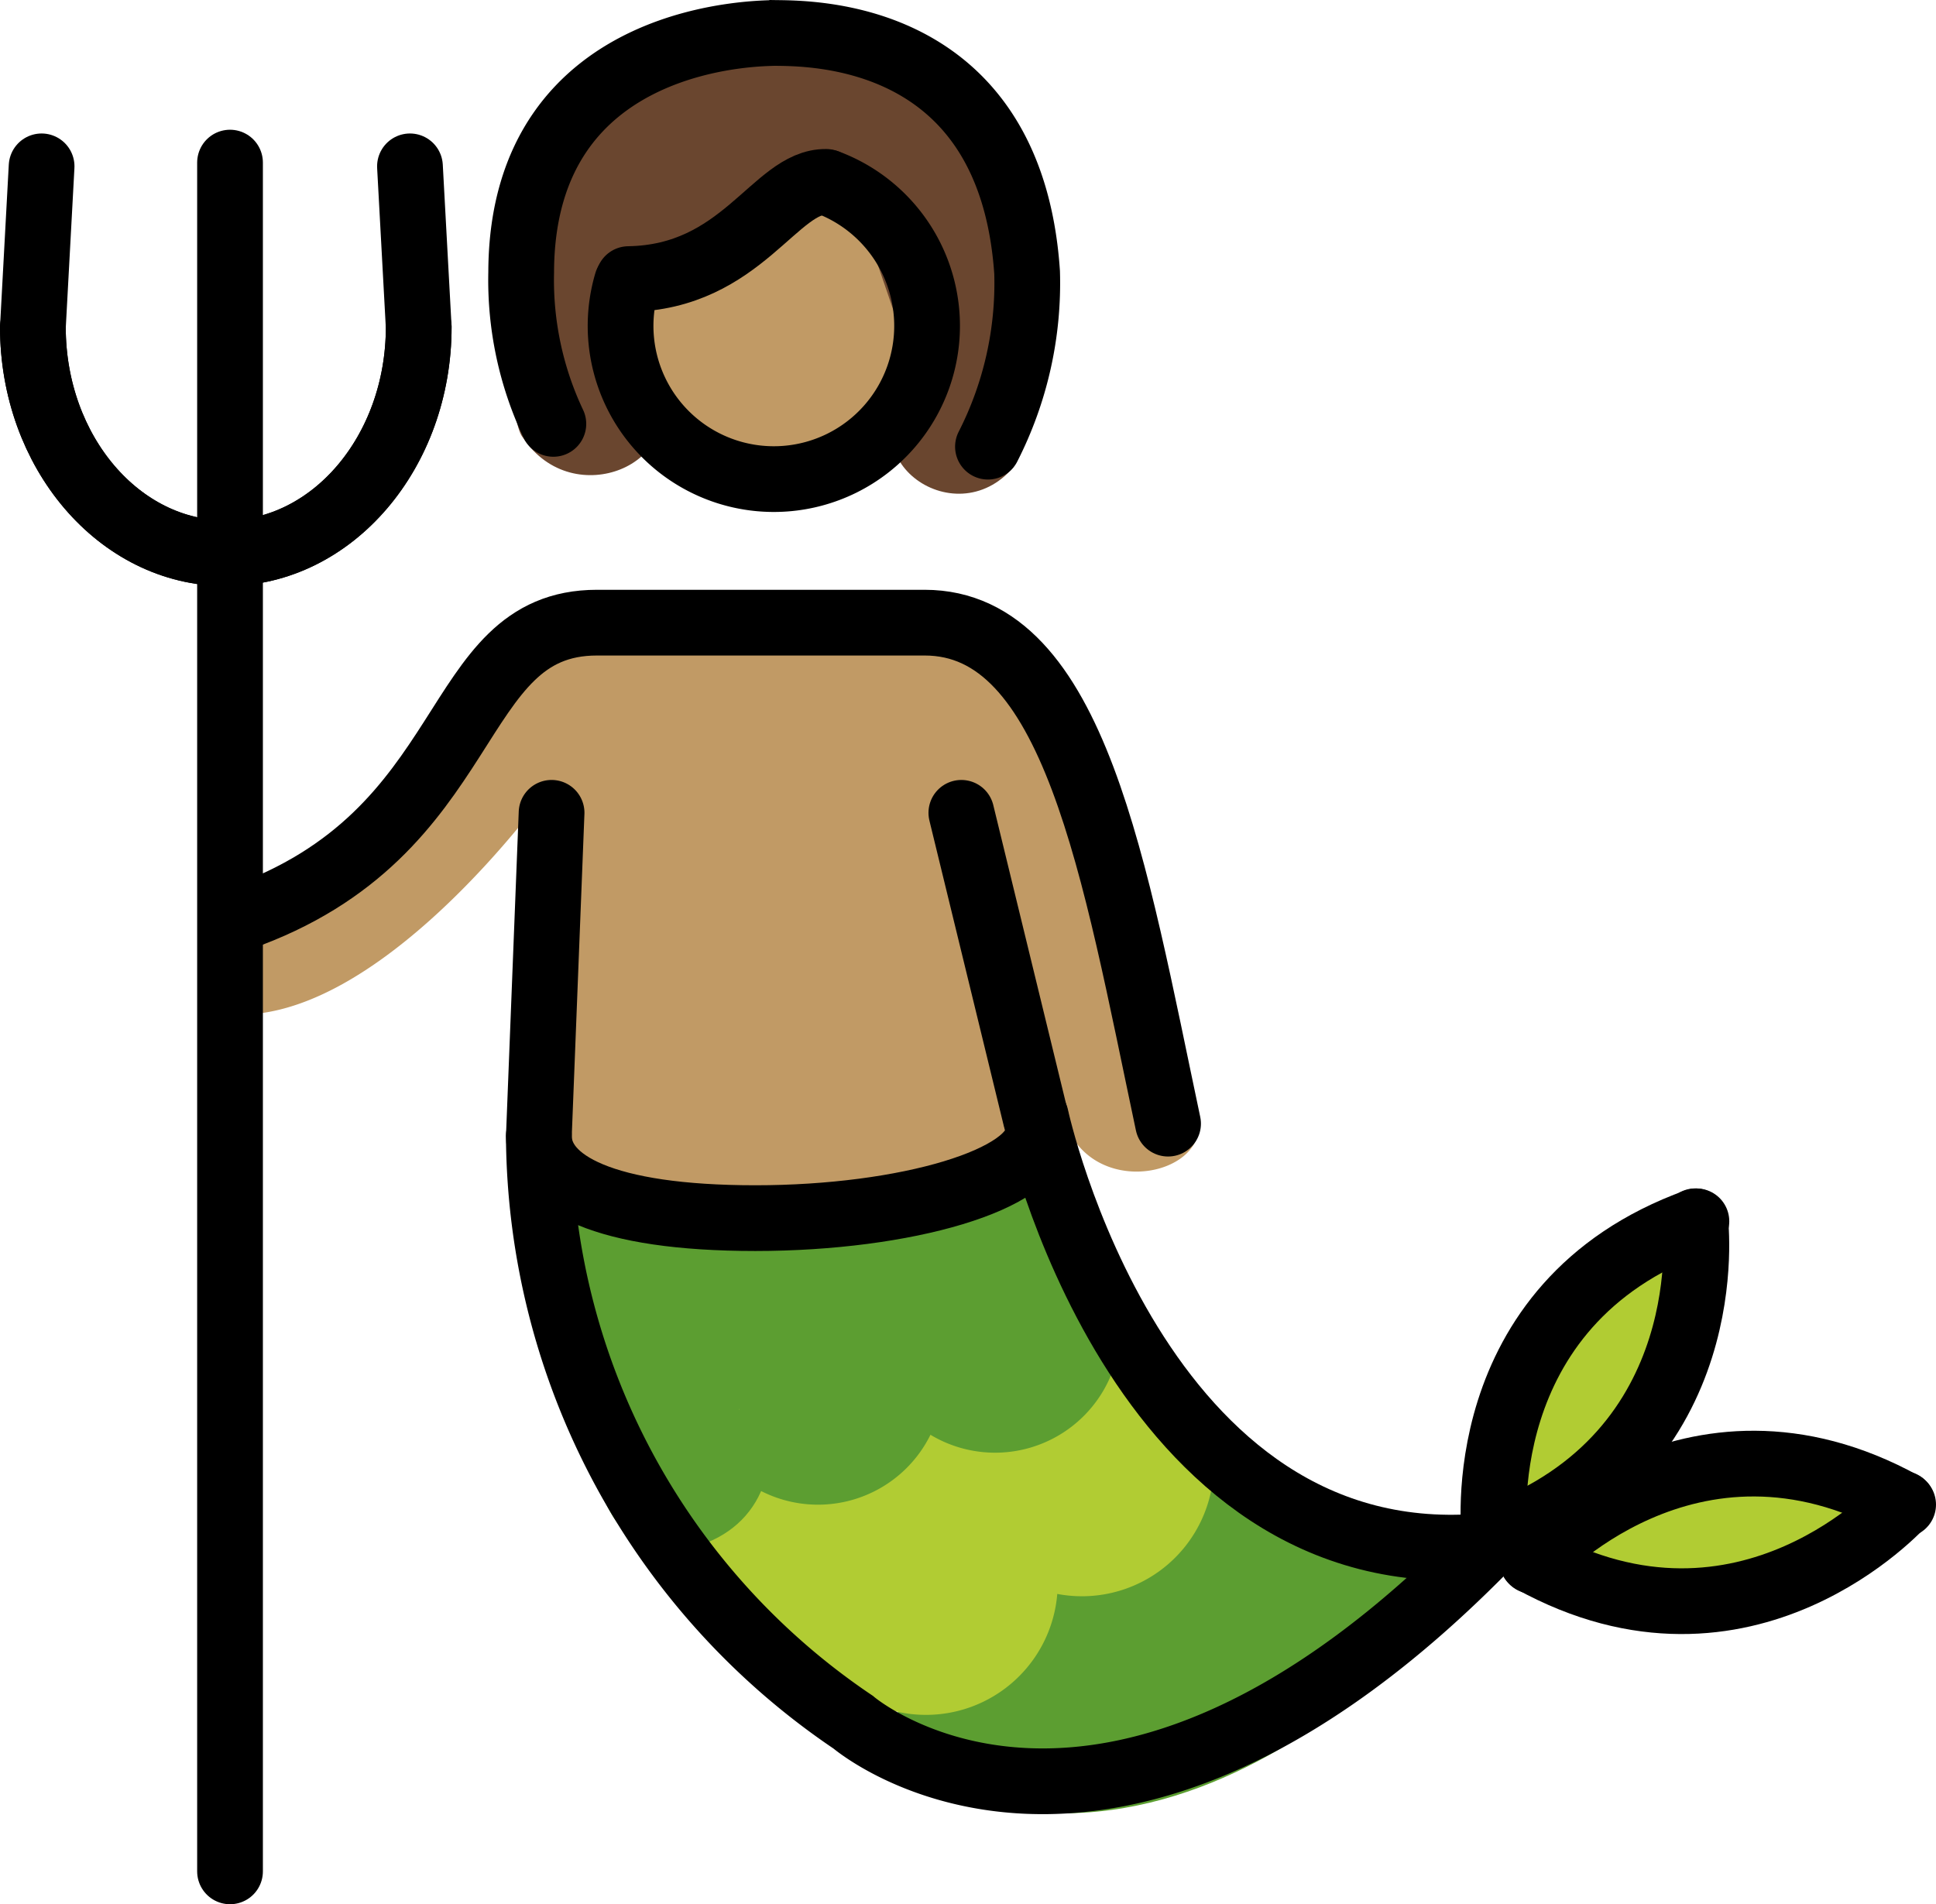 <svg xmlns="http://www.w3.org/2000/svg" xmlns:svg="http://www.w3.org/2000/svg" id="emoji" width="58.907" height="57.948" version="1.1" viewBox="0 0 58.907 57.948"><g id="color" transform="translate(-7.963,-6.458)"><path id="path1" fill="#5c9e31" d="m 33.981,59.618 10.457,-8.456 8.047,3.77 c 0,0 -8.818,11.164 -18.504,4.686 z"/><path id="path2" fill="#b1cc33" d="m 26.946,51.872 a 3.364,3.364 0 0 0 2.631,-2.907 c 0.486,-2.61 3.855,2.765 4.943,-1.647 0,0 6.944,1.493 6.043,-2.197 l 4.107,5.176 c 0,0 -1.657,4.155 -5.894,3.113 0,0 1.43,5.9 -3.445,4.23 0,0 0.646,1.893 -3.547,0.129 z"/><path id="path3" fill="none" stroke="#b1cc33" stroke-miterlimit="10" stroke-width="2" d="m 38.761,53.16 a 3.01,3.01 0 0 1 -4.747,3.608"/><path id="path4" fill="none" stroke="#b1cc33" stroke-miterlimit="10" stroke-width="2" d="m 43.513,49.551 a 3.013,3.013 0 0 1 -4.752,3.609"/><path id="path5" fill="none" stroke="#5c9e31" stroke-miterlimit="10" stroke-width="2" d="m 30.223,49.437 c 0.403,1.373 0.099,2.692 -1.388,3.129 -1.421,0.418 -1.625,-1.057 -2.101,-2.409"/><path id="path6" fill="none" stroke="#5c9e31" stroke-miterlimit="10" stroke-width="2" d="m 35.608,47.85 a 2.816,2.816 0 0 1 -5.386,1.586"/><path id="path7" fill="none" stroke="#5c9e31" stroke-miterlimit="10" stroke-width="2" d="m 40.996,46.263 a 2.817,2.817 0 0 1 -5.388,1.588"/><path id="path8" fill="#5c9e31" d="m 23.771,42.684 c 0,0 0.115,2.516 1.647,0.347 1.533,-2.169 5.842,3.353 8.675,-0.203 0,0 4.77,2.312 5.493,-1.416 l 1.966,5.059 c 0,0 -2.342,4.425 -5.753,1.706 0,0 -1.619,4.714 -5.35,1.157 0,0 -0.327,5.076 -4.664,1.144 z"/><path id="path9" fill="#b1cc33" d="m 59.35,44.06 c 2.009,0.915 -3.162,9.868 -5.707,9.252 -2.545,-0.616 4.009,-10.022 5.707,-9.252 z"/><path id="path10" fill="#b1cc33" d="m 53.856,54.091 c -1.139,-2.356 10.29,-3.266 10.771,-1.467 0.571,2.136 -9.631,3.824 -10.771,1.467"/></g><g id="skin" transform="translate(-7.963,-6.458)"><path id="path11" fill="#c19a65" d="m 24.662,30.453 c 0,0 -5.307,7.476 -9.965,6.844 l -0.158,-2.999 c 0,0 3.869,-0.08 9.871,-8.292 l 12.396,-0.632 c 0,0 3.632,1.343 4.896,6.633 0.781,3.272 1.369,5.945 2.178,7.28 a 4.298,4.298 0 0 1 0.563,1.485 c -0.077,1.586 -3.502,2.128 -4.154,-0.434 -1.815,-2.371 -1.527,2.612 -1.527,2.612 l -14.589,0.452"/><path id="path12" fill="#c19a65" d="m 36.312,16.501 a 4.768,4.768 0 1 1 0,-6e-4 z"/></g><g id="hair" transform="translate(-7.963,-6.458)"><path id="path13" fill="#6a462f" d="m 27.816,18.375 -0.431,-3.625 6.55,-2.382 1.928,5.621 c -2.336,2.306 1.134,4.827 2.942,2.678 l 0.372,-1.736 C 39.543,17.565 39.191,11.818 37.432,8.886 37.055,8.258 30.135,6.943 26.289,9.074 c -3.263,1.808 -3.046,9.942 -2.418,10.696 1.551,2.338 5.069,0.711 3.945,-1.395 z"/></g><g id="line" transform="translate(-7.963,-6.458)"><path id="path14" fill="none" stroke="#000" stroke-linecap="round" stroke-miterlimit="10" stroke-width="2" d="m 33.16,12.014 a 4.663,4.663 0 1 1 -6.123,3.038"/><path id="path15" fill="none" stroke="#000" stroke-linecap="round" stroke-linejoin="round" stroke-width="2" d="m 33.101,11.993 c -1.556,-0.026 -2.555,2.905 -6.013,2.958"/><path id="path16" fill="none" stroke="#000" stroke-linecap="round" stroke-miterlimit="10" stroke-width="2" d="m 38.024,20.05 a 10.949,10.949 0 0 0 1.191,-5.303 C 38.71,7.338 32.543,7.478 31.499,7.46 31.381,7.489 23.839,7.298 23.821,14.745 A 10.245,10.245 0 0 0 24.8,19.357"/><path id="path17" fill="none" stroke="#000" stroke-linecap="round" stroke-miterlimit="10" stroke-width="2" d="m 15.244,34.402 c 7.326,-2.569 6.312,-8.996 10.883,-8.996 h 9.971 c 4.571,0 5.774,7.548 7.406,15.246"/><path id="path18" fill="none" stroke="#000" stroke-linecap="round" stroke-miterlimit="10" stroke-width="2" d="m 24.746,31.193 -0.388,9.867 a 21.666,21.666 0 0 0 9.563,17.805 c 0,0 7.697,6.609 19.438,-5.503"/><line id="line18" x1="39.48" x2="37.214" y1="40.495" y2="31.193" fill="none" stroke="#000" stroke-linecap="round" stroke-miterlimit="10" stroke-width="2"/><path id="path19" fill="none" stroke="#000" stroke-linecap="round" stroke-miterlimit="10" stroke-width="2" d="M 53.242,53.499 C 42.513,54.549 39.48,40.438 39.48,40.438"/><line id="line19" x1="14.962" x2="14.962" y1="63.406" y2="11.406" fill="none" stroke="#000" stroke-linecap="round" stroke-linejoin="round" stroke-width="2"/><path id="path20" fill="none" stroke="#000" stroke-linecap="round" stroke-miterlimit="10" stroke-width="2" d="m 8.963,16.411 c 0,3.8 2.628,6.882 5.87,6.882 3.242,0 5.87,-3.082 5.87,-6.882 l -0.266,-4.891"/><path id="path21" fill="none" stroke="#000" stroke-linecap="round" stroke-miterlimit="10" stroke-width="2" d="m 20.704,16.411 c 0,3.8 -2.628,6.882 -5.87,6.882 -3.242,0 -5.87,-3.082 -5.87,-6.882 l 0.265,-4.891"/><path id="path22" fill="none" stroke="#000" stroke-linecap="round" stroke-miterlimit="10" stroke-width="2" d="m 53.437,53.228 c 0,0 -0.856,-7.077 6.143,-9.604"/><path id="path23" fill="none" stroke="#000" stroke-linecap="round" stroke-miterlimit="10" stroke-width="2" d="m 59.545,43.623 c 0,0 0.857,7.076 -6.141,9.604"/><path id="path24" fill="none" stroke="#000" stroke-linecap="round" stroke-miterlimit="10" stroke-width="2" d="m 54.6,53.962 c 0,0 4.755,-5.311 11.27,-1.717"/><path id="path25" fill="none" stroke="#000" stroke-linecap="round" stroke-miterlimit="10" stroke-width="2" d="m 65.847,52.22 c 0,0 -4.753,5.31 -11.27,1.716"/><path id="path26" fill="none" stroke="#000" stroke-linecap="round" stroke-miterlimit="10" stroke-width="2" d="m 39.54,40.903 c 0,1.444 -4.007,2.624 -8.595,2.624 -4.592,0 -6.586,-1.063 -6.586,-2.508"/></g></svg>